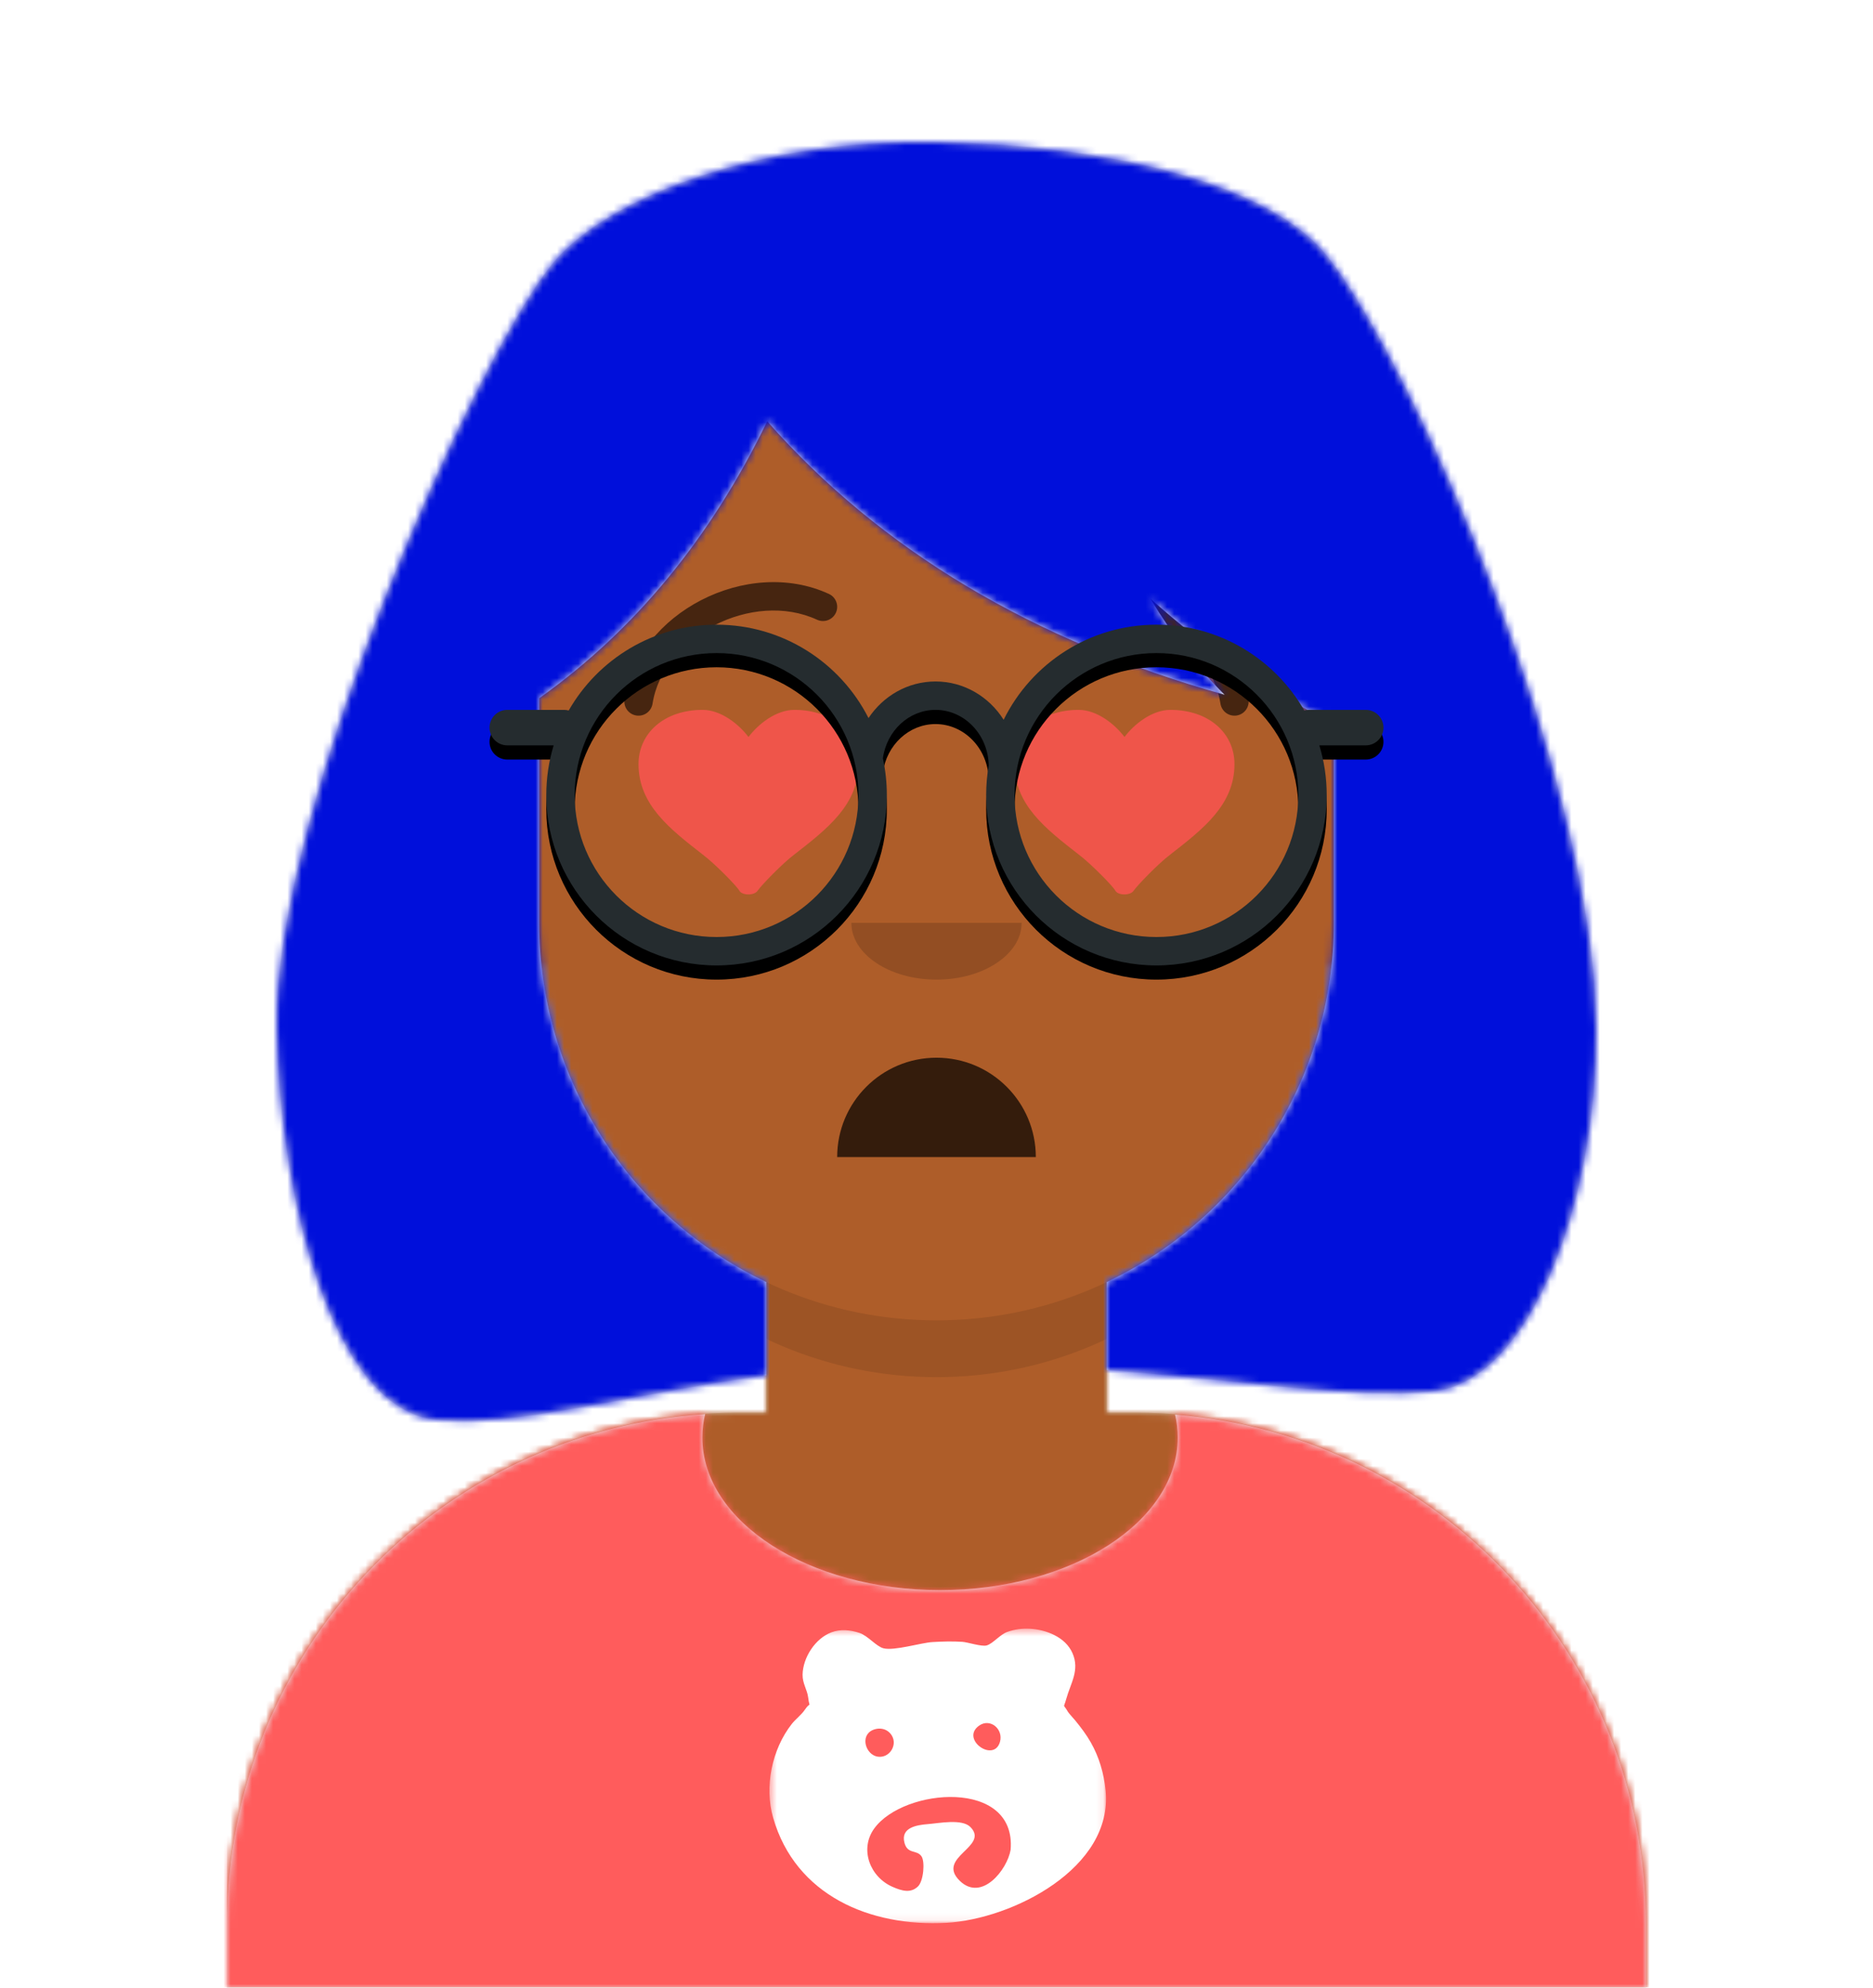 <svg width="264px" height="280px" viewBox="0 0 264 280" version="1.1" xmlns="http://www.w3.org/2000/svg" xmlns:xlink="http://www.w3.org/1999/xlink"><desc>Created with getavataaars.com</desc><defs><circle id="react-path-1" cx="120" cy="120" r="120"></circle><path d="M12,160 C12,226.274 65.726,280 132,280 C198.274,280 252,226.274 252,160 L264,160 L264,-1.42108547e-14 L-3.19744231e-14,-1.42108547e-14 L-3.19744231e-14,160 L12,160 Z" id="react-path-2"></path><path d="M124,144.611 L124,163 L128,163 L128,163 C167.765,163 200,195.235 200,235 L200,244 L0,244 L0,235 C-4.86974701e-15,195.235 32.235,163 72,163 L72,163 L76,163 L76,144.611 C58.763,136.422 46.372,119.687 44.305,99.881 C38.48,99.058 34,94.052 34,88 L34,74 C34,68.054 38.325,63.118 44,62.166 L44,56 L44,56 C44,25.072 69.072,5.68137151e-15 100,0 L100,0 L100,0 C130.928,-5.68137151e-15 156,25.072 156,56 L156,62.166 C161.675,63.118 166,68.054 166,74 L166,88 C166,94.052 161.52,99.058 155.695,99.881 C153.628,119.687 141.237,136.422 124,144.611 Z" id="react-path-3"></path></defs><g id="Avataaar" stroke="none" stroke-width="1" fill="none" fill-rule="evenodd"><g transform="translate(-825, -1100)" id="Avataaar/Circle"><g transform="translate(825, 1100)"><g id="Mask"></g><g id="Avataaar" stroke-width="1" fill-rule="evenodd" mask="url(#react-mask-5)"><g id="Body" transform="translate(32, 36)"><mask id="react-mask-6" fill="white"><use xlink:href="#react-path-3"></use></mask><use fill="#D0C6AC" xlink:href="#react-path-3"></use><g id="Skin/👶🏽-03-Brown" mask="url(#react-mask-6)" fill="#AE5D29"><g transform="translate(0, 0)" id="Color"><rect x="0" y="0" width="264" height="280"></rect></g></g><path d="M156,79 L156,102 C156,132.928 130.928,158 100,158 C69.072,158 44,132.928 44,102 L44,79 L44,94 C44,124.928 69.072,150 100,150 C130.928,150 156,124.928 156,94 L156,79 Z" id="Neck-Shadow" fill-opacity="0.1" fill="#000000" mask="url(#react-mask-6)"></path></g><g id="Clothing/Graphic-Shirt" transform="translate(0, 170)"><defs><path d="M165.624,29.268 C202.76,32.137 232,63.18 232,101.052 L232,110 L32,110 L32,101.052 C32,62.835 61.775,31.572 99.393,29.197 C99.134,30.274 99,31.377 99,32.5 C99,44.374 113.998,54 132.5,54 C151.002,54 166,44.374 166,32.5 C166,31.402 165.872,30.322 165.624,29.268 Z" id="react-path-949"></path></defs><mask id="react-mask-950" fill="white"><use xlink:href="#react-path-949"></use></mask><use id="Clothes" fill="#E6E6E6" fill-rule="evenodd" xlink:href="#react-path-949"></use><g id="Color/Palette/Gray-01" mask="url(#react-mask-950)" fill-rule="evenodd" fill="#FF5C5C"><rect id="🖍Color" x="0" y="0" width="264" height="110"></rect></g><g id="Clothing/Graphic/Bear" mask="url(#react-mask-950)" stroke-width="1" fill-rule="evenodd"><defs><polygon id="react-path-982" points="47.892 0.43 47.892 41.92 0.453 41.92 0.453 0.43 47.892 0.43"></polygon></defs><g transform="translate(77, 58)" id="Group-76"><g transform="translate(31, 1)"><mask id="react-mask-981" fill="white"><use xlink:href="#react-path-982"></use></mask><path d="M34.447,31.586 C33.968,34.402 30.368,38.931 27.3,35.97 C23.833,32.626 31.525,31.16 28.781,28.376 C27.597,27.176 24.369,27.839 22.779,27.965 C21.29,28.083 18.913,28.42 19.483,30.59 C19.916,32.24 21.193,31.534 21.872,32.482 C22.407,33.23 22.18,35.989 21.383,36.749 C20.38,37.705 19.193,37.412 17.798,36.8 C14.606,35.399 13.121,31.487 15.223,28.583 C19.378,22.842 35.29,21.524 34.447,31.586 M14.985,14.724 C15.97,14.281 17.133,14.521 17.717,15.511 C18.519,16.867 17.36,18.684 15.742,18.467 C14.035,18.237 13.173,15.548 14.985,14.724 M32.947,16.379 C32.091,19.385 27.311,16.001 30.011,14.088 C31.563,12.99 33.458,14.58 32.947,16.379 M47.827,23.169 C47.591,20.789 46.927,18.523 45.739,16.439 C45.116,15.346 44.346,14.328 43.549,13.358 C43.248,12.993 42.643,12.35 42.526,12.145 C41.817,10.905 41.888,11.783 42.279,10.36 C42.895,8.117 44.226,6.28 43.163,3.871 C42.174,1.629 39.508,0.577 37.179,0.444 C36.091,0.382 35.002,0.526 33.972,0.893 C32.937,1.261 31.971,2.533 31.072,2.794 C30.374,2.997 28.387,2.334 27.631,2.285 C26.236,2.196 24.833,2.236 23.439,2.319 C21.809,2.415 18.063,3.582 16.526,3.196 C15.511,2.941 14.317,1.415 13.145,1.032 C11.853,0.61 10.467,0.468 9.178,0.954 C6.893,1.818 5.178,4.506 5.125,6.896 C5.097,8.151 5.78,9.011 5.915,10.147 C6.118,11.862 6.352,10.503 5.428,11.872 C4.958,12.569 4.133,13.182 3.604,13.854 C0.779,17.441 -0.279,22.732 0.975,27.073 C4.133,38.013 14.642,42.468 25.414,41.867 C34.665,41.351 48.978,34.149 47.827,23.169" id="Fill-74" fill="#FFFFFF" mask="url(#react-mask-981)"></path></g></g></g></g><g id="Face" transform="translate(76, 82)" fill="#000000"><g id="Mouth/Disbelief" transform="translate(2, 52)" fill-opacity="0.7" fill="#000000"><path d="M40,15 C40,22.732 46.268,29 54,29 L54,29 C61.732,29 68,22.732 68,15" id="Mouth" transform="translate(54, 22) scale(1, -1) translate(-54, -22) "></path></g><g id="Nose/Default" transform="translate(28, 40)" fill-opacity="0.16"><path d="M16,8 C16,12.418 21.373,16 28,16 L28,16 C34.627,16 40,12.418 40,8" id="Nose"></path></g><g id="Eyes/Hearts-😍" transform="translate(0, 8)" fill-opacity="0.8" fill-rule="nonzero" fill="#FF5353"><path d="M35.958,10 C33.407,10 30.884,11.98 29.5,13.821 C28.111,11.98 25.593,10 23.042,10 C17.552,10 14,13.334 14,17.641 C14,23.371 18.412,26.771 23.042,30.377 C24.695,31.613 27.822,34.778 28.208,35.471 C28.594,36.164 30.314,36.189 30.792,35.471 C31.269,34.753 34.302,31.613 35.958,30.377 C40.585,26.771 45,23.371 45,17.641 C45,13.334 41.448,10 35.958,10 Z" id="Heart"></path><path d="M88.958,10 C86.407,10 83.884,11.98 82.5,13.821 C81.111,11.98 78.593,10 76.042,10 C70.552,10 67,13.334 67,17.641 C67,23.371 71.412,26.771 76.042,30.377 C77.695,31.613 80.822,34.778 81.208,35.471 C81.594,36.164 83.314,36.189 83.792,35.471 C84.269,34.753 87.302,31.613 88.958,30.377 C93.585,26.771 98,23.371 98,17.641 C98,13.334 94.448,10 88.958,10 Z" id="Heart"></path></g><g id="Eyebrow/Outline/Raised-Excited" fill-opacity="0.6"><g id="I-Browse" transform="translate(12, 0)"><path d="M3.976,17.128 C5.471,7.605 18.059,1.109 27.164,5.301 C28.167,5.763 29.355,5.324 29.817,4.321 C30.279,3.318 29.84,2.13 28.836,1.668 C17.349,-3.622 1.936,4.332 0.024,16.507 C-0.147,17.599 0.599,18.622 1.69,18.794 C2.781,18.965 3.804,18.219 3.976,17.128 Z" id="Eyebrow" fill-rule="nonzero"></path><path d="M61.976,17.128 C63.471,7.605 76.059,1.109 85.164,5.301 C86.167,5.763 87.355,5.324 87.817,4.321 C88.279,3.318 87.84,2.13 86.836,1.668 C75.349,-3.622 59.936,4.332 58.024,16.507 C57.853,17.599 58.599,18.622 59.69,18.794 C60.781,18.965 61.804,18.219 61.976,17.128 Z" id="Eyebrow" fill-rule="nonzero" transform="translate(73, 9.41) scale(-1, 1) translate(-73, -9.41) "></path></g></g></g><g id="Top" stroke-width="1" fill-rule="evenodd"><defs><rect id="react-path-985" x="0" y="0" width="264" height="280"></rect><path d="M38,79.36 L38,111 C38,133.339 51.08,152.623 70,161.611 L70,174.746 C50.363,177.434 34.641,182.164 23.385,181 C9.162,179.531 1.496,150.796 1,126 C0.383,95.164 29.319,30.795 40,18 C47.923,8.509 69.695,0.551 94,1 C118.305,1.449 140.862,6.812 149,17 C161.324,32.428 186.869,91.079 187,126 C187.094,150.8 177.463,175.66 164,177 C152.921,178.103 137.476,175.511 118,173.997 L118,161.611 C136.92,152.623 150,133.339 150,111 L150,82.988 C140.479,78.131 131.863,72.248 124.154,65.341 C127.362,70.637 130.849,75.148 134.613,78.873 C107.596,71.293 86.106,58.45 70.141,40.345 C62.16,56.81 51.446,69.814 38,79.36 Z" id="react-path-986"></path></defs><mask id="react-mask-983" fill="white"><use xlink:href="#react-path-985"></use></mask><g id="Mask"></g><g id="Top/Long-Hair/Bob" mask="url(#react-mask-983)"><g transform="translate(-1, 0)"><g id="Hair" stroke-width="1" fill-rule="evenodd" transform="translate(39, 19)"><mask id="react-mask-984" fill="white"><use xlink:href="#react-path-986"></use></mask><use id="Combined-Shape" fill="#E6E6E6" xlink:href="#react-path-986"></use><g id="Skin/👶🏽-03-Brown" mask="url(#react-mask-984)" fill="#000fdb"><g transform="translate(0, 0) " id="Color"><rect x="0" y="0" width="264" height="280"></rect></g></g></g><g id="Top/_Resources/Round" fill="none" transform="translate(62, 85)"><defs><path d="M80.465,16.394 C84.38,8.459 92.553,3 102,3 C110.92,3 118.703,7.866 122.84,15.088 C123.05,15.031 123.272,15 123.5,15 L131.5,15 C132.881,15 134,16.119 134,17.5 C134,18.881 132.881,20 131.5,20 L124.963,20 C125.637,22.215 126,24.565 126,27 C126,40.255 115.255,51 102,51 C88.745,51 78,40.255 78,27 C78,25.578 78.124,24.185 78.361,22.831 C78.276,18.455 74.914,15 70.862,15 C67.126,15 63.975,17.94 63.442,21.83 C63.807,23.495 64,25.225 64,27 C64,40.255 53.255,51 40,51 C26.745,51 16,40.255 16,27 C16,24.565 16.363,22.215 17.037,20 L10.5,20 C9.119,20 8,18.881 8,17.5 C8,16.119 9.119,15 10.5,15 L10.5,15 L18.5,15 C18.728,15 18.95,15.031 19.16,15.088 C23.297,7.866 31.08,3 40,3 C49.352,3 57.455,8.349 61.416,16.155 C63.493,13.039 66.949,11 70.862,11 C74.875,11 78.407,13.144 80.465,16.394 Z M40,47 C51.046,47 60,38.046 60,27 C60,15.954 51.046,7 40,7 C28.954,7 20,15.954 20,27 C20,38.046 28.954,47 40,47 Z M102,47 C113.046,47 122,38.046 122,27 C122,15.954 113.046,7 102,7 C90.954,7 82,15.954 82,27 C82,38.046 90.954,47 102,47 Z" id="react-path-989"></path><filter x="-0.8%" y="-2.1%" width="101.6%" height="108.3%" filterUnits="objectBoundingBox" id="react-filter-990"><feOffset dx="0" dy="2" in="SourceAlpha" result="shadowOffsetOuter1"></feOffset><feColorMatrix values="0 0 0 0 0   0 0 0 0 0   0 0 0 0 0  0 0 0 0.1 0" type="matrix" in="shadowOffsetOuter1"></feColorMatrix></filter></defs><g id="Lennon-Glasses"><use fill="black" fill-opacity="1" filter="url(#react-filter-990)" xlink:href="#react-path-989"></use><use fill="#252C2F" fill-rule="evenodd" xlink:href="#react-path-989"></use></g></g></g></g></g></g></g></g></g></svg>